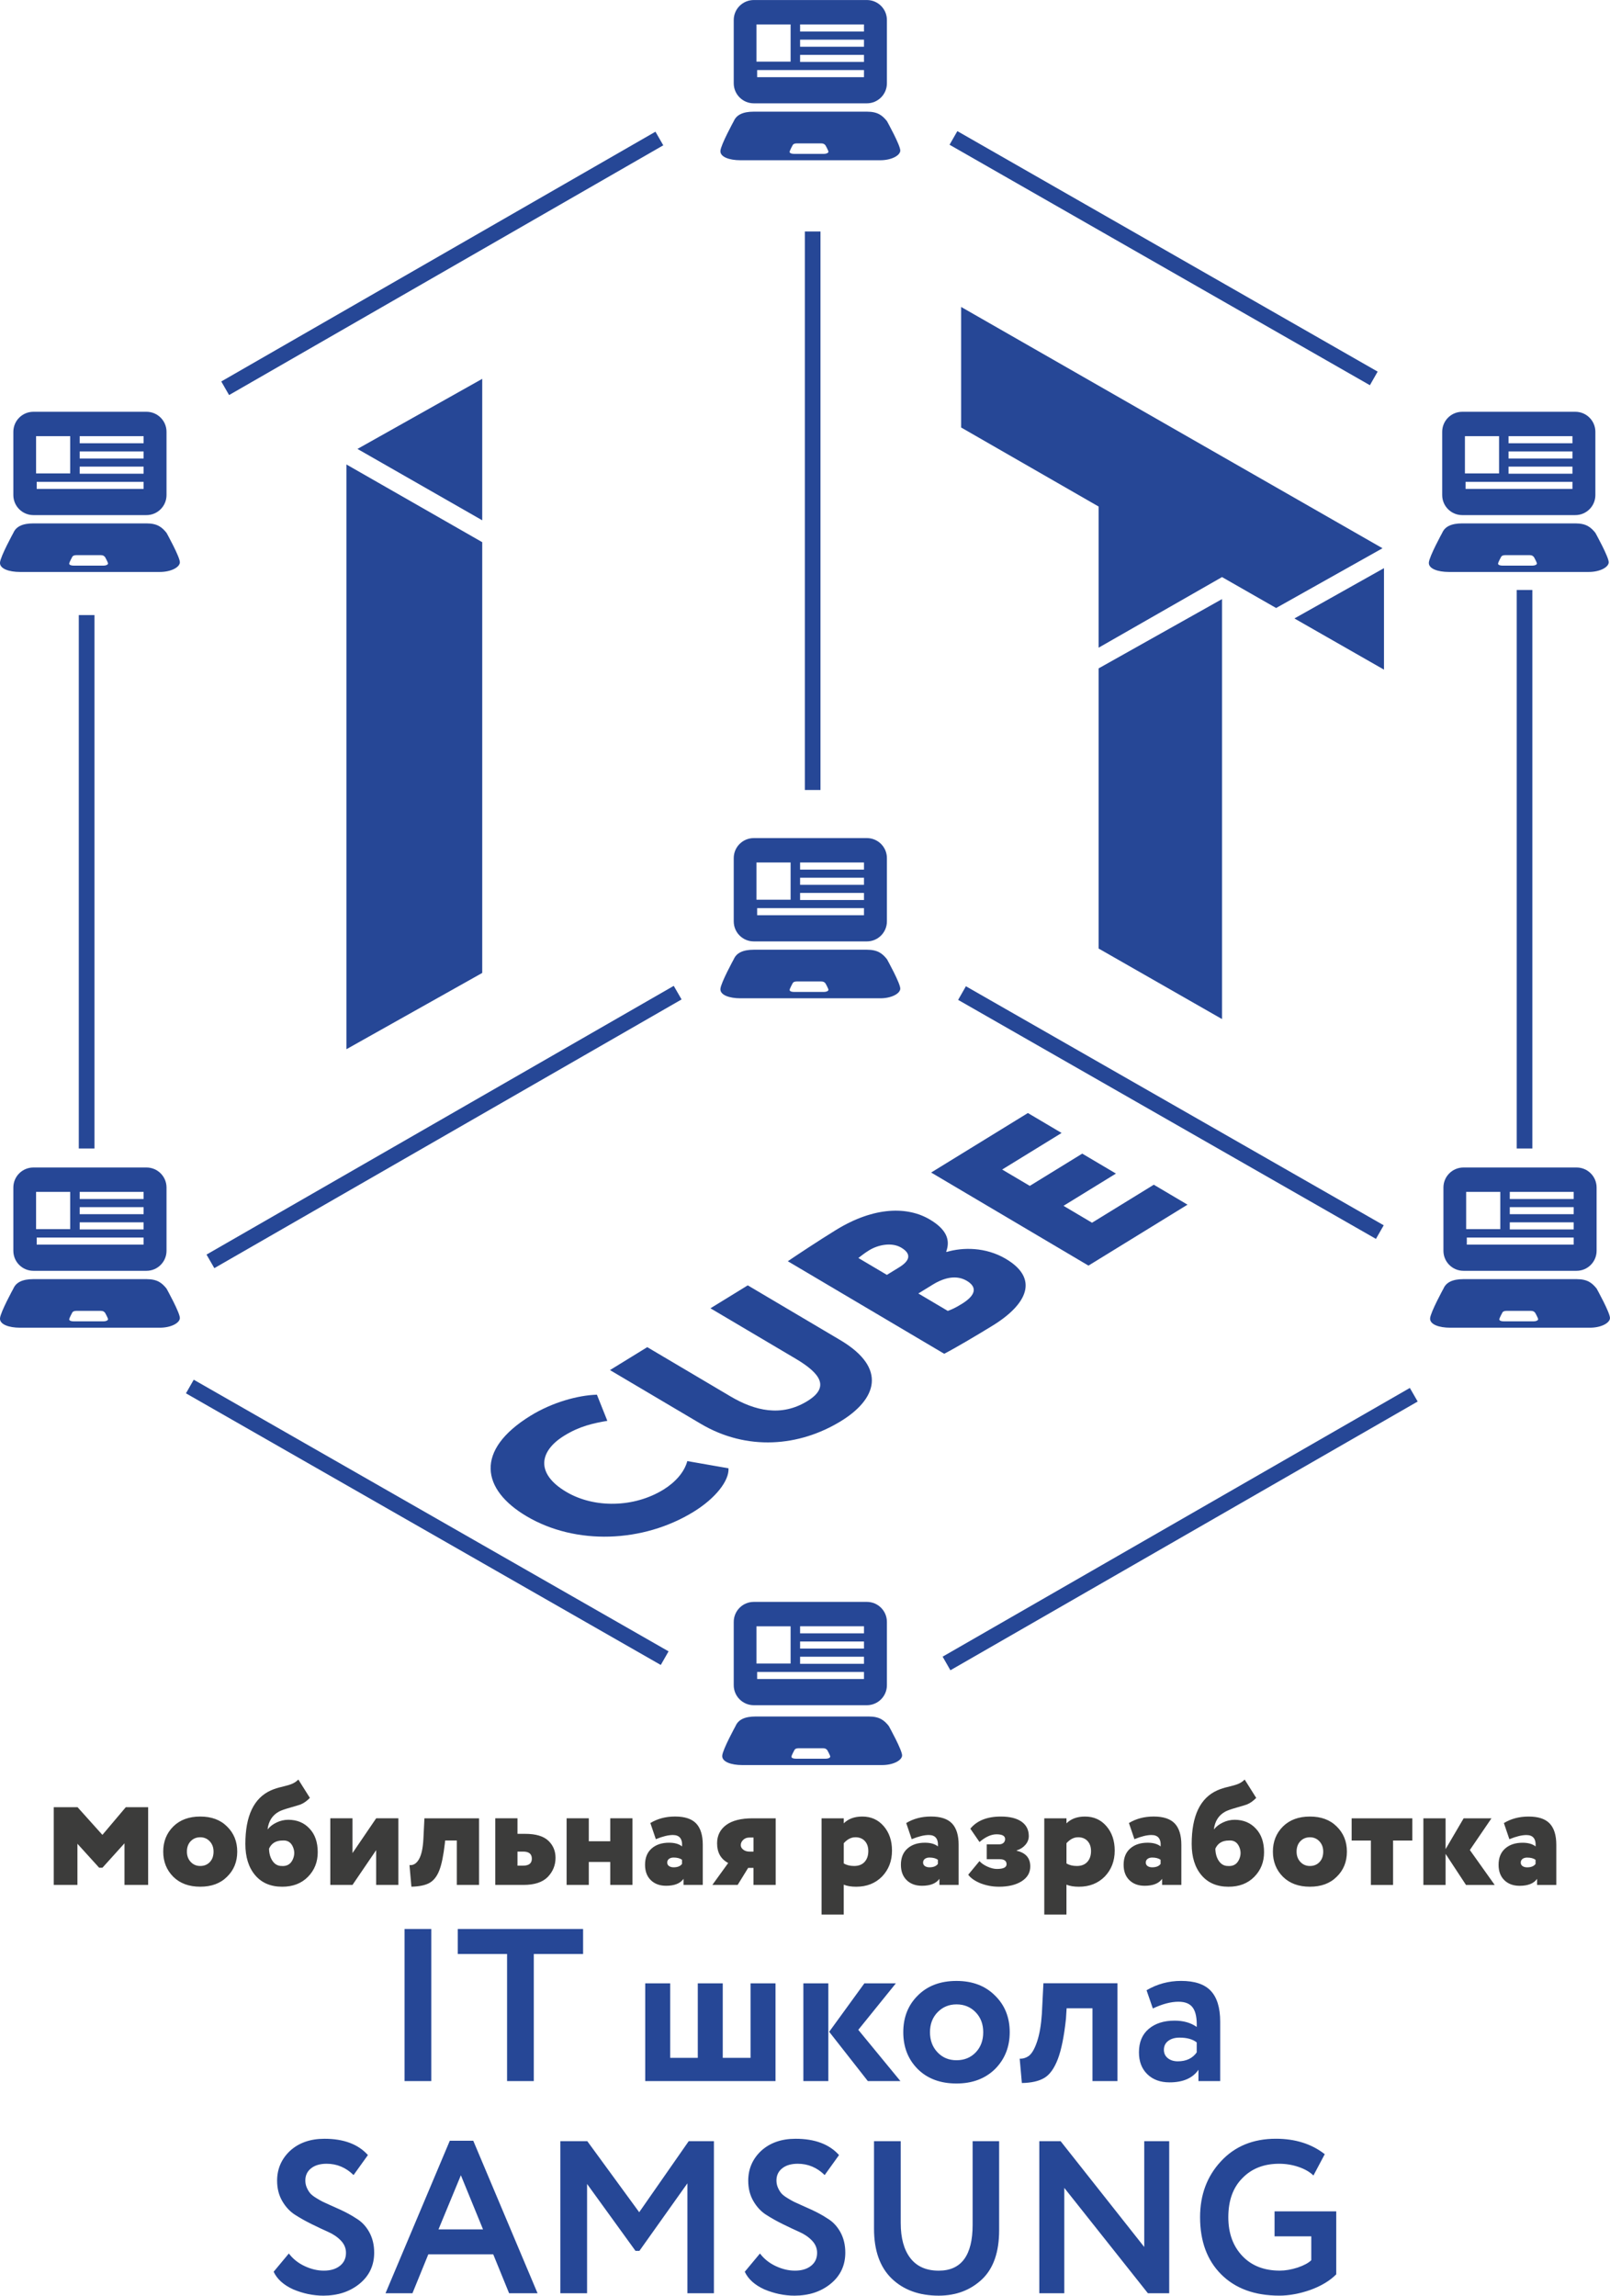 <?xml version="1.0" encoding="UTF-8"?> <!-- Creator: CorelDRAW 2018 (64-Bit) --> <svg xmlns="http://www.w3.org/2000/svg" xmlns:xlink="http://www.w3.org/1999/xlink" xml:space="preserve" width="41.224mm" height="58.761mm" style="shape-rendering:geometricPrecision; text-rendering:geometricPrecision; image-rendering:optimizeQuality; fill-rule:evenodd; clip-rule:evenodd" viewBox="0 0 639.56 911.63"> <defs> <style type="text/css"> <![CDATA[ .fil2 {fill:#264796} .fil0 {fill:#3C3C3B;fill-rule:nonzero} .fil1 {fill:#264796;fill-rule:nonzero} ]]> </style> </defs> <g id="Слой_x0020_1">  <path class="fil0" d="M30.75 748.51l-9.4 0 0 -30.86 9.46 0 9.87 10.99 9.29 -10.99 8.88 0 0 30.86 -9.4 0 0 -16.52 -8.76 9.7 -1.29 0 -8.64 -9.52 0 16.34zm38.09 -3.23c-2.67,-2.67 -4,-6 -4,-9.99 0,-4 1.33,-7.33 4,-9.99 2.67,-2.63 6.23,-3.94 10.7,-3.94 4.47,0 8.01,1.31 10.64,3.94 2.7,2.63 4.06,5.96 4.06,9.99 0,4.04 -1.35,7.37 -4.06,9.99 -2.63,2.63 -6.17,3.94 -10.64,3.94 -4.47,0 -8.03,-1.31 -10.7,-3.94zm5.41 -9.99c0,1.65 0.5,3.01 1.5,4.08 1,1.08 2.26,1.62 3.79,1.62 1.57,0 2.84,-0.52 3.82,-1.56 0.98,-1.04 1.47,-2.42 1.47,-4.14 0,-1.65 -0.5,-3.01 -1.5,-4.08 -1,-1.08 -2.26,-1.62 -3.79,-1.62 -1.53,0 -2.79,0.52 -3.79,1.56 -1,1.04 -1.5,2.42 -1.5,4.14zm44.26 -28.63l4.59 7.29c-1.18,1.21 -2.39,2.08 -3.64,2.59 -0.63,0.24 -2.01,0.66 -4.14,1.26 -2.14,0.61 -3.62,1.13 -4.44,1.56 -2.63,1.41 -4.15,3.74 -4.58,7l0.12 0c0.82,-1.06 1.98,-1.94 3.47,-2.65 1.49,-0.71 3.04,-1.06 4.64,-1.06 3.49,0 6.31,1.18 8.46,3.53 2.15,2.27 3.23,5.39 3.23,9.35 0,3.88 -1.29,7.13 -3.88,9.76 -2.59,2.63 -5.99,3.94 -10.23,3.94 -4.59,0 -8.17,-1.53 -10.76,-4.59 -2.59,-3.06 -3.88,-7.19 -3.88,-12.4 0,-11.17 3.39,-18.26 10.17,-21.28 1.33,-0.59 2.8,-1.06 4.41,-1.41 1.8,-0.43 3.14,-0.83 4.03,-1.21 0.88,-0.37 1.7,-0.93 2.44,-1.68zm-11.64 27.45c0.04,1.96 0.51,3.6 1.41,4.91 0.9,1.31 2.1,1.97 3.59,1.97 2.04,0.16 3.49,-0.65 4.35,-2.41 0.86,-1.76 0.89,-3.53 0.09,-5.29 -0.8,-1.76 -2.17,-2.57 -4.09,-2.41 -2.59,0 -4.37,1.08 -5.35,3.23zm42.56 0.59l-9.4 13.81 -8.82 0 0 -26.45 8.82 0 0 13.81 9.4 -13.81 8.82 0 0 26.45 -8.82 0 0 -13.81zm40.86 13.81l-8.82 0 0 -17.64 -4.64 0 -0.12 1.18c-0.55,4.78 -1.28,8.35 -2.2,10.7 -0.92,2.35 -2.2,4 -3.85,4.94 -1.65,0.94 -4.06,1.45 -7.23,1.53l-0.76 -8.58c1.53,0.16 2.78,-0.62 3.76,-2.32 0.98,-1.71 1.57,-4.38 1.76,-8.02l0.41 -8.23 21.69 0 0 26.45zm17.69 0l-11.23 0 0 -26.45 8.82 0 0 6.17 3.06 0c4.23,0 7.31,0.92 9.23,2.76 1.88,1.8 2.82,4.06 2.82,6.76 0,2.94 -1.04,5.49 -3.12,7.64 -2.08,2.08 -5.27,3.12 -9.58,3.12zm-0.12 -13.23l-2.29 0 0 5.58 2.23 0c2.31,0 3.47,-0.92 3.47,-2.76 0,-1.88 -1.14,-2.82 -3.41,-2.82zm43.38 13.23l-8.82 0 0 -9.11 -8.52 0 0 9.11 -8.82 0 0 -26.45 8.82 0 0 9.11 8.52 0 0 -9.11 8.82 0 0 26.45zm9.29 -18.16l-2.18 -6.41c2.82,-1.72 6.09,-2.59 9.82,-2.59 3.84,0 6.63,0.92 8.38,2.76 1.74,1.84 2.62,4.66 2.62,8.46l0 15.93 -7.64 0 0 -2.41c-1.29,1.84 -3.61,2.76 -6.94,2.76 -2.51,0 -4.53,-0.74 -6.06,-2.23 -1.53,-1.49 -2.29,-3.53 -2.29,-6.11 0,-2.78 0.87,-4.94 2.62,-6.47 1.74,-1.53 4.05,-2.29 6.91,-2.29 2.23,0 3.96,0.49 5.17,1.47 0.2,-3.02 -1.02,-4.53 -3.64,-4.53 -1.8,0 -4.06,0.55 -6.76,1.65zm7.05 11.17c1.57,0 2.69,-0.45 3.35,-1.35l0 -1.65c-0.82,-0.59 -1.94,-0.88 -3.35,-0.88 -0.74,0 -1.35,0.18 -1.82,0.53 -0.47,0.35 -0.71,0.84 -0.71,1.47 0,0.59 0.24,1.05 0.71,1.38 0.47,0.33 1.08,0.5 1.82,0.5zm31.45 -19.46l9.11 0 0 26.45 -8.82 0 0 -6.76 -2.12 0 -4.17 6.76 -10.05 0 6.29 -8.7c-2.94,-1.57 -4.41,-4.17 -4.41,-7.82 0,-3.06 1.2,-5.48 3.59,-7.26 2.39,-1.78 5.92,-2.67 10.58,-2.67zm-4.76 10.64c0,0.71 0.33,1.31 1,1.82 0.67,0.51 1.49,0.76 2.47,0.76l1.59 0 0 -5.58 -1.71 0c-0.94,0 -1.73,0.3 -2.38,0.91 -0.65,0.61 -0.97,1.3 -0.97,2.09zm40.91 27.57l-8.82 0 0 -38.21 8.82 0 0 2c1.8,-1.8 4.25,-2.7 7.35,-2.7 3.49,0 6.33,1.27 8.52,3.82 2.2,2.55 3.29,5.78 3.29,9.7 0,4.11 -1.31,7.54 -3.94,10.29 -2.66,2.7 -6.09,4.06 -10.29,4.06 -1.96,0 -3.61,-0.27 -4.94,-0.82l0 11.87zm4.59 -30.68c-1.65,0 -3.17,0.78 -4.59,2.35l0 8.05c1.14,0.67 2.51,1 4.11,1 1.8,0 3.19,-0.54 4.17,-1.62 0.98,-1.08 1.47,-2.52 1.47,-4.32 0,-1.64 -0.46,-2.97 -1.38,-3.97 -0.92,-1 -2.18,-1.5 -3.79,-1.5zm22.4 0.76l-2.18 -6.41c2.82,-1.72 6.09,-2.59 9.82,-2.59 3.84,0 6.63,0.92 8.38,2.76 1.74,1.84 2.62,4.66 2.62,8.46l0 15.93 -7.64 0 0 -2.41c-1.29,1.84 -3.61,2.76 -6.94,2.76 -2.51,0 -4.53,-0.74 -6.06,-2.23 -1.53,-1.49 -2.29,-3.53 -2.29,-6.11 0,-2.78 0.87,-4.94 2.62,-6.47 1.74,-1.53 4.05,-2.29 6.91,-2.29 2.23,0 3.96,0.49 5.17,1.47 0.2,-3.02 -1.02,-4.53 -3.64,-4.53 -1.8,0 -4.06,0.55 -6.76,1.65zm7.05 11.17c1.57,0 2.69,-0.45 3.35,-1.35l0 -1.65c-0.82,-0.59 -1.94,-0.88 -3.35,-0.88 -0.74,0 -1.35,0.18 -1.82,0.53 -0.47,0.35 -0.71,0.84 -0.71,1.47 0,0.59 0.24,1.05 0.71,1.38 0.47,0.33 1.08,0.5 1.82,0.5zm27.51 7.7c-2.47,0 -4.88,-0.45 -7.23,-1.35 -2.27,-0.94 -3.9,-2.08 -4.88,-3.41l4.47 -5.41c0.71,0.82 1.74,1.55 3.12,2.18 1.37,0.63 2.65,0.94 3.82,0.94 2.55,0 3.82,-0.63 3.82,-1.88 0,-1.33 -0.94,-2 -2.82,-2l-5.05 0 0 -5.88 4.76 0c0.82,0 1.45,-0.2 1.88,-0.59 0.43,-0.39 0.65,-0.9 0.65,-1.53 0,-1.25 -1.14,-1.88 -3.41,-1.88 -2.12,0 -4.37,1.02 -6.76,3.06l-3.64 -5.29c2.63,-3.21 6.66,-4.82 12.11,-4.82 3.57,0 6.31,0.68 8.23,2.03 1.92,1.35 2.88,3.26 2.88,5.73 0,1.25 -0.44,2.4 -1.32,3.44 -0.88,1.04 -2.05,1.79 -3.5,2.26l0 0.12c3.61,0.82 5.41,2.9 5.41,6.23 0,2.47 -1.14,4.43 -3.41,5.88 -2.27,1.45 -5.31,2.18 -9.11,2.18zm26.92 11.05l-8.82 0 0 -38.21 8.82 0 0 2c1.8,-1.8 4.25,-2.7 7.35,-2.7 3.49,0 6.33,1.27 8.52,3.82 2.2,2.55 3.29,5.78 3.29,9.7 0,4.11 -1.31,7.54 -3.94,10.29 -2.66,2.7 -6.09,4.06 -10.29,4.06 -1.96,0 -3.61,-0.27 -4.94,-0.82l0 11.87zm4.59 -30.68c-1.65,0 -3.17,0.78 -4.59,2.35l0 8.05c1.14,0.67 2.51,1 4.11,1 1.8,0 3.19,-0.54 4.17,-1.62 0.98,-1.08 1.47,-2.52 1.47,-4.32 0,-1.64 -0.46,-2.97 -1.38,-3.97 -0.92,-1 -2.18,-1.5 -3.79,-1.5zm22.4 0.76l-2.18 -6.41c2.82,-1.72 6.09,-2.59 9.82,-2.59 3.84,0 6.63,0.92 8.38,2.76 1.74,1.84 2.62,4.66 2.62,8.46l0 15.93 -7.64 0 0 -2.41c-1.29,1.84 -3.61,2.76 -6.94,2.76 -2.51,0 -4.53,-0.74 -6.06,-2.23 -1.53,-1.49 -2.29,-3.53 -2.29,-6.11 0,-2.78 0.87,-4.94 2.62,-6.47 1.74,-1.53 4.05,-2.29 6.91,-2.29 2.23,0 3.96,0.49 5.17,1.47 0.2,-3.02 -1.02,-4.53 -3.64,-4.53 -1.8,0 -4.06,0.55 -6.76,1.65zm7.05 11.17c1.57,0 2.69,-0.45 3.35,-1.35l0 -1.65c-0.82,-0.59 -1.94,-0.88 -3.35,-0.88 -0.74,0 -1.35,0.18 -1.82,0.53 -0.47,0.35 -0.71,0.84 -0.71,1.47 0,0.59 0.24,1.05 0.71,1.38 0.47,0.33 1.08,0.5 1.82,0.5zm36.74 -34.86l4.59 7.29c-1.18,1.21 -2.39,2.08 -3.64,2.59 -0.63,0.24 -2.01,0.66 -4.14,1.26 -2.14,0.61 -3.62,1.13 -4.44,1.56 -2.63,1.41 -4.15,3.74 -4.58,7l0.12 0c0.82,-1.06 1.98,-1.94 3.47,-2.65 1.49,-0.71 3.04,-1.06 4.64,-1.06 3.49,0 6.31,1.18 8.46,3.53 2.15,2.27 3.23,5.39 3.23,9.35 0,3.88 -1.29,7.13 -3.88,9.76 -2.59,2.63 -5.99,3.94 -10.23,3.94 -4.59,0 -8.17,-1.53 -10.76,-4.59 -2.59,-3.06 -3.88,-7.19 -3.88,-12.4 0,-11.17 3.39,-18.26 10.17,-21.28 1.33,-0.59 2.8,-1.06 4.41,-1.41 1.8,-0.43 3.14,-0.83 4.03,-1.21 0.88,-0.37 1.7,-0.93 2.44,-1.68zm-11.64 27.45c0.04,1.96 0.51,3.6 1.41,4.91 0.9,1.31 2.1,1.97 3.59,1.97 2.04,0.16 3.49,-0.65 4.35,-2.41 0.86,-1.76 0.89,-3.53 0.09,-5.29 -0.8,-1.76 -2.17,-2.57 -4.09,-2.41 -2.59,0 -4.37,1.08 -5.35,3.23zm26.86 11.17c-2.67,-2.67 -4,-6 -4,-9.99 0,-4 1.33,-7.33 4,-9.99 2.67,-2.63 6.23,-3.94 10.7,-3.94 4.47,0 8.01,1.31 10.64,3.94 2.7,2.63 4.06,5.96 4.06,9.99 0,4.04 -1.35,7.37 -4.06,9.99 -2.63,2.63 -6.17,3.94 -10.64,3.94 -4.47,0 -8.03,-1.31 -10.7,-3.94zm5.41 -9.99c0,1.65 0.5,3.01 1.5,4.08 1,1.08 2.26,1.62 3.79,1.62 1.57,0 2.84,-0.52 3.82,-1.56 0.98,-1.04 1.47,-2.42 1.47,-4.14 0,-1.65 -0.5,-3.01 -1.5,-4.08 -1,-1.08 -2.26,-1.62 -3.79,-1.62 -1.53,0 -2.79,0.52 -3.79,1.56 -1,1.04 -1.5,2.42 -1.5,4.14zm29.51 -4.41l-7.64 0 0 -8.82 24.1 0 0 8.82 -7.64 0 0 17.64 -8.82 0 0 -17.64zm29.68 17.64l-8.82 0 0 -26.45 8.82 0 0 12.23 7.17 -12.23 11.05 0 -8.58 12.58 9.87 13.87 -11.4 0 -8.11 -12.34 0 12.34zm25.34 -18.16l-2.18 -6.41c2.82,-1.72 6.09,-2.59 9.82,-2.59 3.84,0 6.63,0.92 8.38,2.76 1.74,1.84 2.62,4.66 2.62,8.46l0 15.93 -7.64 0 0 -2.41c-1.29,1.84 -3.61,2.76 -6.94,2.76 -2.51,0 -4.53,-0.74 -6.06,-2.23 -1.53,-1.49 -2.29,-3.53 -2.29,-6.11 0,-2.78 0.87,-4.94 2.62,-6.47 1.74,-1.53 4.05,-2.29 6.91,-2.29 2.23,0 3.96,0.49 5.17,1.47 0.2,-3.02 -1.02,-4.53 -3.64,-4.53 -1.8,0 -4.06,0.55 -6.76,1.65zm7.05 11.17c1.57,0 2.69,-0.45 3.35,-1.35l0 -1.65c-0.82,-0.59 -1.94,-0.88 -3.35,-0.88 -0.74,0 -1.35,0.18 -1.82,0.53 -0.47,0.35 -0.71,0.84 -0.71,1.47 0,0.59 0.24,1.05 0.71,1.38 0.47,0.33 1.08,0.5 1.82,0.5z"></path> <path class="fil1" d="M171.32 826.42l-10.61 0 0 -60.4 10.61 0 0 60.4zm30.11 -50.48l-19.59 0 0 -9.92 49.79 0 0 9.92 -19.59 0 0 50.48 -10.61 0 0 -50.48zm106.65 50.48l-51.77 0 0 -38.83 9.92 0 0 29.6 10.96 0 0 -29.6 9.92 0 0 29.6 11.04 0 0 -29.6 9.92 0 0 38.83zm35.29 -38.83l12.51 0 -14.93 18.47 16.74 20.36 -12.94 0 -15.36 -19.59 13.98 -19.24zm-14.32 38.83l-9.92 0 0 -38.83 9.92 0 0 38.83zm35.55 -4.75c-3.86,-3.85 -5.78,-8.74 -5.78,-14.67 0,-5.92 1.93,-10.79 5.78,-14.58 3.85,-3.86 8.97,-5.78 15.36,-5.78 6.33,0 11.42,1.93 15.27,5.78 3.91,3.8 5.87,8.66 5.87,14.58 0,5.87 -1.96,10.76 -5.87,14.67 -3.91,3.8 -9,5.7 -15.27,5.7 -6.39,0 -11.51,-1.9 -15.36,-5.7zm7.85 -22.61c-2.01,2.07 -3.02,4.72 -3.02,7.94 0,3.22 0.99,5.88 2.98,7.98 1.98,2.1 4.5,3.15 7.55,3.15 3.11,0 5.65,-1.04 7.64,-3.11 1.98,-2.07 2.98,-4.75 2.98,-8.02 0,-3.22 -1.01,-5.87 -3.02,-7.94 -2.01,-2.07 -4.54,-3.11 -7.59,-3.11 -2.99,0 -5.49,1.03 -7.51,3.11zm71.45 27.35l-9.92 0 0 -28.91 -10.27 0 -0.26 4.14c-0.75,7.02 -1.83,12.37 -3.24,16.05 -1.41,3.68 -3.19,6.17 -5.35,7.46 -2.16,1.29 -5.13,1.97 -8.93,2.03l-0.86 -9.67c1.27,0.06 2.45,-0.29 3.54,-1.03 1.27,-0.92 2.39,-2.85 3.37,-5.78 0.98,-2.93 1.61,-6.62 1.9,-11.05l0.61 -12.08 29.42 0 0 38.83zm14.06 -28.82l-2.5 -7.25c4.2,-2.47 8.77,-3.71 13.72,-3.71 5.41,0 9.35,1.32 11.82,3.97 2.47,2.65 3.71,6.7 3.71,12.17l0 23.64 -8.63 0 0 -4.49c-2.3,3.34 -6.13,5 -11.48,5 -3.68,0 -6.63,-1.08 -8.84,-3.24 -2.22,-2.16 -3.32,-5.05 -3.32,-8.67 0,-4.03 1.29,-7.13 3.88,-9.32 2.59,-2.19 6.01,-3.28 10.27,-3.28 3.51,0 6.44,0.83 8.8,2.5 0.11,-3.45 -0.39,-5.98 -1.51,-7.59 -1.12,-1.61 -3.03,-2.42 -5.74,-2.42 -2.99,0 -6.39,0.89 -10.18,2.68zm9.92 20.97c3.34,0 5.84,-1.18 7.51,-3.54l0 -3.97c-1.61,-1.27 -3.88,-1.9 -6.82,-1.9 -1.84,0 -3.34,0.43 -4.49,1.3 -1.15,0.86 -1.73,2.04 -1.73,3.54 0,1.38 0.52,2.49 1.55,3.32 1.03,0.83 2.36,1.25 3.97,1.25zm-330.44 76.06c0,-1.84 -0.68,-3.47 -2.03,-4.87 -1.35,-1.41 -3.03,-2.56 -5.05,-3.45 -2.01,-0.89 -4.21,-1.93 -6.6,-3.11 -2.39,-1.18 -4.59,-2.42 -6.6,-3.71 -2.01,-1.29 -3.7,-3.11 -5.05,-5.44 -1.35,-2.33 -2.03,-5.02 -2.03,-8.07 0,-4.66 1.7,-8.6 5.09,-11.82 3.51,-3.22 8.08,-4.83 13.72,-4.83 7.65,0 13.4,2.16 17.26,6.47l-5.7 7.94c-3.05,-2.99 -6.62,-4.49 -10.7,-4.49 -2.59,0 -4.65,0.6 -6.17,1.81 -1.53,1.21 -2.29,2.82 -2.29,4.83 0,1.04 0.2,2 0.6,2.89 0.4,0.89 0.85,1.63 1.34,2.2 0.49,0.58 1.3,1.21 2.42,1.9 1.12,0.69 2.01,1.19 2.67,1.51 0.66,0.32 1.77,0.82 3.32,1.51 1.55,0.69 2.65,1.18 3.28,1.47 2.53,1.15 4.75,2.36 6.64,3.62 2.13,1.27 3.84,3.08 5.14,5.44 1.29,2.36 1.94,5.06 1.94,8.11 0,5.06 -1.93,9.18 -5.78,12.34 -3.86,3.16 -8.66,4.75 -14.41,4.75 -4.03,0 -8.02,-0.83 -11.99,-2.5 -3.8,-1.73 -6.38,-4.06 -7.76,-6.99l6.04 -7.25c1.61,2.13 3.7,3.8 6.26,5 2.56,1.21 5.11,1.81 7.64,1.81 2.65,0 4.77,-0.63 6.38,-1.9 1.61,-1.27 2.42,-2.99 2.42,-5.18zm26.4 16.05l-10.7 0 25.54 -60.57 9.32 0 25.54 60.57 -11.3 0 -6.3 -15.45 -25.8 0 -6.3 15.45zm28.04 -25.37l-8.8 -21.49 -8.89 21.49 17.69 0zm41.33 25.37l-10.61 0 0 -60.4 10.7 0 20.62 28.22 19.67 -28.22 10.01 0 0 60.4 -10.53 0 0 -43.66 -19.07 26.83 -1.55 0 -19.24 -26.58 0 43.4zm91.38 -16.05c0,-1.84 -0.68,-3.47 -2.03,-4.87 -1.35,-1.41 -3.03,-2.56 -5.05,-3.45 -2.01,-0.89 -4.21,-1.93 -6.6,-3.11 -2.39,-1.18 -4.59,-2.42 -6.6,-3.71 -2.01,-1.29 -3.7,-3.11 -5.05,-5.44 -1.35,-2.33 -2.03,-5.02 -2.03,-8.07 0,-4.66 1.7,-8.6 5.09,-11.82 3.51,-3.22 8.08,-4.83 13.72,-4.83 7.65,0 13.4,2.16 17.26,6.47l-5.7 7.94c-3.05,-2.99 -6.62,-4.49 -10.7,-4.49 -2.59,0 -4.65,0.6 -6.17,1.81 -1.53,1.21 -2.29,2.82 -2.29,4.83 0,1.04 0.2,2 0.6,2.89 0.4,0.89 0.85,1.63 1.34,2.2 0.49,0.58 1.3,1.21 2.42,1.9 1.12,0.69 2.01,1.19 2.67,1.51 0.66,0.32 1.77,0.82 3.32,1.51 1.55,0.69 2.65,1.18 3.28,1.47 2.53,1.15 4.75,2.36 6.64,3.62 2.13,1.27 3.84,3.08 5.14,5.44 1.29,2.36 1.94,5.06 1.94,8.11 0,5.06 -1.93,9.18 -5.78,12.34 -3.86,3.16 -8.66,4.75 -14.41,4.75 -4.03,0 -8.02,-0.83 -11.99,-2.5 -3.8,-1.73 -6.38,-4.06 -7.76,-6.99l6.04 -7.25c1.61,2.13 3.7,3.8 6.26,5 2.56,1.21 5.11,1.81 7.64,1.81 2.65,0 4.77,-0.63 6.38,-1.9 1.61,-1.27 2.42,-2.99 2.42,-5.18zm61.78 -44.35l10.53 0 0 35.38c0,8.69 -2.27,15.19 -6.82,19.5 -4.6,4.31 -10.33,6.47 -17.17,6.47 -7.77,0 -14.01,-2.27 -18.72,-6.82 -4.66,-4.54 -6.99,-11.13 -6.99,-19.76l0 -34.77 10.61 0 0 32.53c0,5.98 1.28,10.63 3.84,13.94 2.56,3.31 6.31,4.96 11.26,4.96 8.97,0 13.46,-6.07 13.46,-18.21l0 -33.22zm78.09 0l0 60.4 -8.46 0 -33.22 -41.85 0 41.85 -9.92 0 0 -60.4 8.46 0 33.22 42.02 0 -42.02 9.92 0zm56.43 37.79l-14.58 0 0 -9.92 24.5 0 0 25.02c-2.59,2.59 -6.04,4.66 -10.35,6.21 -4.31,1.5 -8.4,2.24 -12.25,2.24 -9.78,0 -17.49,-2.82 -23.12,-8.46 -5.58,-5.58 -8.37,-13.14 -8.37,-22.69 0,-8.86 2.76,-16.25 8.28,-22.18 5.52,-5.98 12.8,-8.97 21.83,-8.97 7.71,0 14.18,2.04 19.42,6.13l-4.49 8.46c-1.5,-1.44 -3.48,-2.57 -5.95,-3.41 -2.47,-0.83 -5.03,-1.25 -7.68,-1.25 -6.04,0 -10.9,1.9 -14.58,5.69 -3.74,3.74 -5.61,8.92 -5.61,15.53 0,6.38 1.87,11.53 5.61,15.44 3.68,3.86 8.63,5.78 14.84,5.78 2.19,0 4.54,-0.4 7.07,-1.21 2.53,-0.86 4.34,-1.84 5.44,-2.93l0 -9.49z"></path> <g id="_1643238208000"> <path class="fil1" d="M327.36 61.1l-11.96 0c-0.96,0 -1.76,-0.28 -1.72,-0.81 0.03,-0.53 1.14,-2.54 1.14,-2.54 0.23,-0.53 0.77,-0.81 1.72,-0.81l9.68 0c0.95,0 1.34,0.34 1.72,0.81 0,0 1.19,2.13 1.15,2.54 -0.04,0.42 -0.77,0.81 -1.73,0.81zm24.97 -13.01c-1.77,-2.18 -3.56,-3.75 -7.96,-3.75l-44.92 0c-4.4,0 -6.9,1.31 -7.96,3.75 0,0 -5.13,9.34 -5.31,11.8 -0.18,2.45 3.56,3.74 7.96,3.74l55.54 0c4.39,0 7.79,-1.81 7.95,-3.74 0.19,-1.93 -5.3,-11.8 -5.3,-11.8z"></path> <path class="fil1" d="M343.21 12.52l-25.38 0 0 -2.82 25.38 0 0 2.82zm0 6.04l-25.38 0 0 -2.81 25.38 0 0 2.81zm0 6.04l-25.38 0 0 -2.81 25.38 0 0 2.81zm0 6.04l-25.38 0 -17.06 0 0 -2.82 17.06 0 25.38 0 0 2.82zm-42.71 -20.94l13.56 0 0 14.78 -13.56 0 0 -14.78zm43.86 -9.69l-44.92 0c-4.41,0 -7.97,3.56 -7.97,7.95l0 25.11c0,4.39 3.56,7.96 7.97,7.96l44.92 0c4.4,0 7.96,-3.57 7.96,-7.96l0 -25.11c0,-4.4 -3.56,-7.95 -7.96,-7.95z"></path> <path class="fil1" d="M327.36 393.9l-11.96 0c-0.96,0 -1.76,-0.28 -1.72,-0.81 0.03,-0.53 1.14,-2.54 1.14,-2.54 0.23,-0.53 0.77,-0.81 1.72,-0.81l9.68 0c0.95,0 1.34,0.34 1.72,0.81 0,0 1.19,2.13 1.15,2.54 -0.04,0.42 -0.77,0.81 -1.73,0.81zm24.97 -13.01c-1.77,-2.18 -3.56,-3.75 -7.96,-3.75l-44.92 0c-4.4,0 -6.9,1.31 -7.96,3.75 0,0 -5.13,9.34 -5.31,11.8 -0.18,2.45 3.56,3.74 7.96,3.74l55.54 0c4.39,0 7.79,-1.81 7.95,-3.74 0.19,-1.93 -5.3,-11.8 -5.3,-11.8z"></path> <path class="fil1" d="M343.21 345.32l-25.38 0 0 -2.82 25.38 0 0 2.82zm0 6.04l-25.38 0 0 -2.81 25.38 0 0 2.81zm0 6.04l-25.38 0 0 -2.81 25.38 0 0 2.81zm0 6.04l-25.38 0 -17.06 0 0 -2.81 17.06 0 25.38 0 0 2.81zm-42.71 -20.94l13.56 0 0 14.78 -13.56 0 0 -14.78zm43.86 -9.69l-44.92 0c-4.41,0 -7.97,3.56 -7.97,7.96l0 25.11c0,4.4 3.56,7.96 7.97,7.96l44.92 0c4.4,0 7.96,-3.57 7.96,-7.96l0 -25.11c0,-4.4 -3.56,-7.96 -7.96,-7.96z"></path> <path class="fil1" d="M343.21 648.62l-25.38 0 0 -2.82 25.38 0 0 2.82zm0 6.04l-25.38 0 0 -2.81 25.38 0 0 2.81zm0 6.05l-25.38 0 0 -2.81 25.38 0 0 2.81zm0 6.04l-25.38 0 -17.06 0 0 -2.81 17.06 0 25.38 0 0 2.81zm-42.71 -20.94l13.56 0 0 14.79 -13.56 0 0 -14.79zm43.86 -9.69l-44.92 0c-4.41,0 -7.97,3.56 -7.97,7.96l0 25.11c0,4.39 3.56,7.96 7.97,7.96l44.92 0c4.4,0 7.96,-3.57 7.96,-7.96l0 -25.11c0,-4.4 -3.56,-7.96 -7.96,-7.96z"></path> <path class="fil1" d="M41.18 224.61l-11.96 0c-0.96,0 -1.76,-0.28 -1.72,-0.81 0.03,-0.53 1.14,-2.54 1.14,-2.54 0.22,-0.53 0.77,-0.81 1.71,-0.81l9.69 0c0.95,0 1.35,0.34 1.72,0.81 0,0 1.19,2.13 1.15,2.54 -0.04,0.42 -0.77,0.81 -1.72,0.81zm24.97 -13.02c-1.77,-2.18 -3.56,-3.75 -7.96,-3.75l-44.92 0c-4.4,0 -6.9,1.31 -7.96,3.75 0,0 -5.13,9.34 -5.31,11.8 -0.18,2.45 3.56,3.74 7.96,3.74l55.54 0c4.39,0 7.79,-1.81 7.95,-3.74 0.19,-1.93 -5.3,-11.8 -5.3,-11.8z"></path> <path class="fil1" d="M57.04 176.03l-25.38 0 0 -2.82 25.38 0 0 2.82zm0 6.04l-25.38 0 0 -2.81 25.38 0 0 2.81zm0 6.04l-25.38 0 0 -2.81 25.38 0 0 2.81zm0 6.04l-25.38 0 -17.07 0 0 -2.81 17.07 0 25.38 0 0 2.81zm-42.71 -20.94l13.56 0 0 14.78 -13.56 0 0 -14.78zm43.86 -9.69l-44.92 0c-4.41,0 -7.97,3.56 -7.97,7.96l0 25.11c0,4.39 3.56,7.96 7.97,7.96l44.92 0c4.4,0 7.96,-3.57 7.96,-7.96l0 -25.11c0,-4.4 -3.56,-7.96 -7.96,-7.96z"></path> <path class="fil1" d="M608.78 224.61l-11.96 0c-0.96,0 -1.76,-0.28 -1.72,-0.81 0.03,-0.53 1.14,-2.54 1.14,-2.54 0.22,-0.53 0.77,-0.81 1.72,-0.81l9.69 0c0.95,0 1.34,0.34 1.72,0.81 0,0 1.19,2.13 1.15,2.54 -0.04,0.42 -0.77,0.81 -1.72,0.81zm24.97 -13.02c-1.77,-2.18 -3.56,-3.75 -7.96,-3.75l-44.92 0c-4.4,0 -6.91,1.31 -7.96,3.75 0,0 -5.13,9.34 -5.31,11.8 -0.18,2.45 3.56,3.74 7.96,3.74l55.54 0c4.39,0 7.79,-1.81 7.95,-3.74 0.19,-1.93 -5.3,-11.8 -5.3,-11.8z"></path> <path class="fil1" d="M624.64 176.03l-25.38 0 0 -2.82 25.38 0 0 2.82zm0 6.04l-25.38 0 0 -2.81 25.38 0 0 2.81zm0 6.04l-25.38 0 0 -2.81 25.38 0 0 2.81zm0 6.04l-25.38 0 -17.07 0 0 -2.81 17.07 0 25.38 0 0 2.81zm-42.71 -20.94l13.56 0 0 14.78 -13.56 0 0 -14.78zm43.86 -9.69l-44.92 0c-4.41,0 -7.97,3.56 -7.97,7.96l0 25.11c0,4.39 3.56,7.96 7.97,7.96l44.92 0c4.4,0 7.96,-3.57 7.96,-7.96l0 -25.11c0,-4.4 -3.56,-7.96 -7.96,-7.96z"></path> <path class="fil1" d="M41.18 524.71l-11.96 0c-0.96,0 -1.76,-0.28 -1.72,-0.81 0.03,-0.53 1.14,-2.54 1.14,-2.54 0.22,-0.53 0.77,-0.81 1.71,-0.81l9.69 0c0.95,0 1.35,0.34 1.72,0.81 0,0 1.19,2.13 1.15,2.54 -0.04,0.42 -0.77,0.81 -1.72,0.81zm24.97 -13.01c-1.77,-2.18 -3.56,-3.75 -7.96,-3.75l-44.92 0c-4.4,0 -6.9,1.31 -7.96,3.75 0,0 -5.13,9.34 -5.31,11.8 -0.18,2.45 3.56,3.74 7.96,3.74l55.54 0c4.39,0 7.79,-1.81 7.95,-3.74 0.19,-1.93 -5.3,-11.8 -5.3,-11.8z"></path> <path class="fil1" d="M57.04 476.13l-25.38 0 0 -2.83 25.38 0 0 2.83zm0 6.03l-25.38 0 0 -2.8 25.38 0 0 2.8zm0 6.05l-25.38 0 0 -2.81 25.38 0 0 2.81zm0 6.04l-25.38 0 -17.07 0 0 -2.81 17.07 0 25.38 0 0 2.81zm-42.71 -20.94l13.56 0 0 14.78 -13.56 0 0 -14.78zm43.86 -9.69l-44.92 0c-4.41,0 -7.97,3.56 -7.97,7.96l0 25.11c0,4.39 3.56,7.96 7.97,7.96l44.92 0c4.4,0 7.96,-3.57 7.96,-7.96l0 -25.11c0,-4.4 -3.56,-7.96 -7.96,-7.96z"></path> <path class="fil1" d="M609.28 524.71l-11.96 0c-0.96,0 -1.76,-0.28 -1.72,-0.81 0.03,-0.53 1.14,-2.54 1.14,-2.54 0.22,-0.53 0.77,-0.81 1.71,-0.81l9.69 0c0.95,0 1.34,0.34 1.72,0.81 0,0 1.19,2.13 1.15,2.54 -0.04,0.42 -0.77,0.81 -1.72,0.81zm24.97 -13.01c-1.77,-2.18 -3.56,-3.75 -7.96,-3.75l-44.92 0c-4.4,0 -6.9,1.31 -7.96,3.75 0,0 -5.13,9.34 -5.31,11.8 -0.18,2.45 3.56,3.74 7.96,3.74l55.54 0c4.39,0 7.79,-1.81 7.95,-3.74 0.19,-1.93 -5.3,-11.8 -5.3,-11.8z"></path> <path class="fil1" d="M625.13 476.13l-25.38 0 0 -2.83 25.38 0 0 2.83zm0 6.03l-25.38 0 0 -2.8 25.38 0 0 2.8zm0 6.05l-25.38 0 0 -2.81 25.38 0 0 2.81zm0 6.04l-25.38 0 -17.07 0 0 -2.81 17.07 0 25.38 0 0 2.81zm-42.71 -20.94l13.56 0 0 14.78 -13.56 0 0 -14.78zm43.86 -9.69l-44.92 0c-4.41,0 -7.97,3.56 -7.97,7.96l0 25.11c0,4.39 3.56,7.96 7.97,7.96l44.92 0c4.4,0 7.96,-3.57 7.96,-7.96l0 -25.11c0,-4.4 -3.56,-7.96 -7.96,-7.96z"></path> <polygon class="fil2" points="31.3,244.25 31.3,456.07 37.53,456.07 37.53,244.25 "></polygon> <polygon class="fil2" points="602.51,456.07 608.72,456.07 608.72,234.28 602.51,234.28 "></polygon> <polygon class="fil2" points="319.72,313.71 325.93,313.71 325.93,91.92 319.72,91.92 "></polygon> <polygon class="fil2" points="377.2,57.48 544.18,152.97 547.26,147.57 380.3,52.07 "></polygon> <polygon class="fil2" points="73.87,553.3 262.49,661.17 265.58,655.76 76.96,547.89 "></polygon> <polygon class="fil2" points="380.61,397.06 546.58,491.97 549.67,486.57 383.7,391.65 "></polygon> <polygon class="fil2" points="374.45,657.87 377.54,663.27 563.16,556.55 560.05,551.16 "></polygon> <polygon class="fil2" points="82.04,498.2 85.14,503.59 270.75,396.88 267.64,391.49 "></polygon> <polygon class="fil2" points="87.9,151.48 91,156.88 263.48,57.7 260.37,52.3 "></polygon> <path class="fil1" d="M289.39 583.09c0.3,4.87 -5.08,11.85 -13.88,17.26 -20.09,12.36 -46.84,13.29 -66.3,1.78 -17.94,-10.61 -20.74,-26.23 1.58,-39.96 8.61,-5.3 18.78,-8.1 26.33,-8.33l4.14 10.38c-5.57,0.95 -10.97,2.11 -17.08,5.87 -10,6.15 -11.54,15.07 0.78,22.35 11.07,6.55 26.89,6.3 38.55,-0.88 4.63,-2.85 8.29,-6.82 9.52,-11.35l16.36 2.86z"></path> <path class="fil1" d="M333.72 532.12c19.1,11.3 14.28,23.64 0.39,32.18 -16.67,10.25 -37.44,11.93 -55.74,1.1l-36.06 -21.33 14.81 -9.11 33.03 19.54c9.73,5.75 20.2,8.26 30.57,1.88 8.98,-5.52 5.33,-10.92 -4.67,-16.84l-33.83 -20.01 14.82 -9.11 36.68 21.7z"></path> <path class="fil1" d="M364.81 513.65l11.69 6.92c1.29,-0.47 2.76,-1.05 5.53,-2.76 5.74,-3.53 6.2,-6.72 2.01,-9.2 -3.93,-2.32 -8.68,-1.45 -13.5,1.51l-5.74 3.53zm-23.84 -14.1l11.34 6.71 4.91 -3.02c3.8,-2.33 5.34,-5.11 0.78,-7.8 -3.75,-2.22 -9.14,-1.16 -12.75,1.06 -1.85,1.14 -2.79,1.93 -4.28,3.06zm-28.02 1.29c3.43,-2.32 12.06,-8.06 19.1,-12.39 15.46,-9.51 28.63,-9.31 37.29,-4.19 6.52,3.85 8.3,8.03 6.52,12.79l0.18 0.11c6.42,-1.9 15.51,-2 23.54,2.75 13.12,7.76 8.73,17.9 -5.35,26.55 -6.2,3.81 -14.99,9 -19.15,11.13l-62.13 -36.75z"></path> <polygon class="fil1" points="369.89,465.62 408.32,441.99 421.71,449.91 398.1,464.43 409.08,470.92 429.91,458.11 443.3,466.03 422.47,478.84 433.8,485.55 458.34,470.46 471.73,478.38 432.38,502.58 "></polygon> <polygon class="fil1" points="191.56,206.61 191.56,150.44 142,178.27 "></polygon> <polygon class="fil1" points="137.63,184.45 137.63,416.64 191.56,386.36 191.56,215.3 "></polygon> <polygon class="fil1" points="436.42,376.67 485.44,404.68 485.44,237.9 436.42,265.42 "></polygon> <polygon class="fil1" points="381.8,121.89 381.8,169.76 436.42,201.15 436.42,257.2 485.44,229.16 506.93,241.44 549.19,217.71 "></polygon> <polygon class="fil1" points="514.19,245.59 549.78,265.92 549.78,225.61 "></polygon> <path class="fil1" d="M328.08 698.39l-11.96 0c-0.96,0 -1.76,-0.28 -1.72,-0.81 0.03,-0.53 1.14,-2.54 1.14,-2.54 0.22,-0.53 0.77,-0.81 1.71,-0.81l9.69 0c0.95,0 1.35,0.34 1.72,0.81 0,0 1.19,2.13 1.15,2.54 -0.04,0.42 -0.77,0.81 -1.72,0.81zm24.97 -13.01c-1.77,-2.18 -3.56,-3.75 -7.96,-3.75l-44.92 0c-4.4,0 -6.9,1.31 -7.96,3.75 0,0 -5.13,9.34 -5.31,11.8 -0.18,2.45 3.56,3.74 7.96,3.74l55.54 0c4.39,0 7.79,-1.81 7.95,-3.74 0.19,-1.93 -5.3,-11.8 -5.3,-11.8z"></path> </g> </g> </svg> 